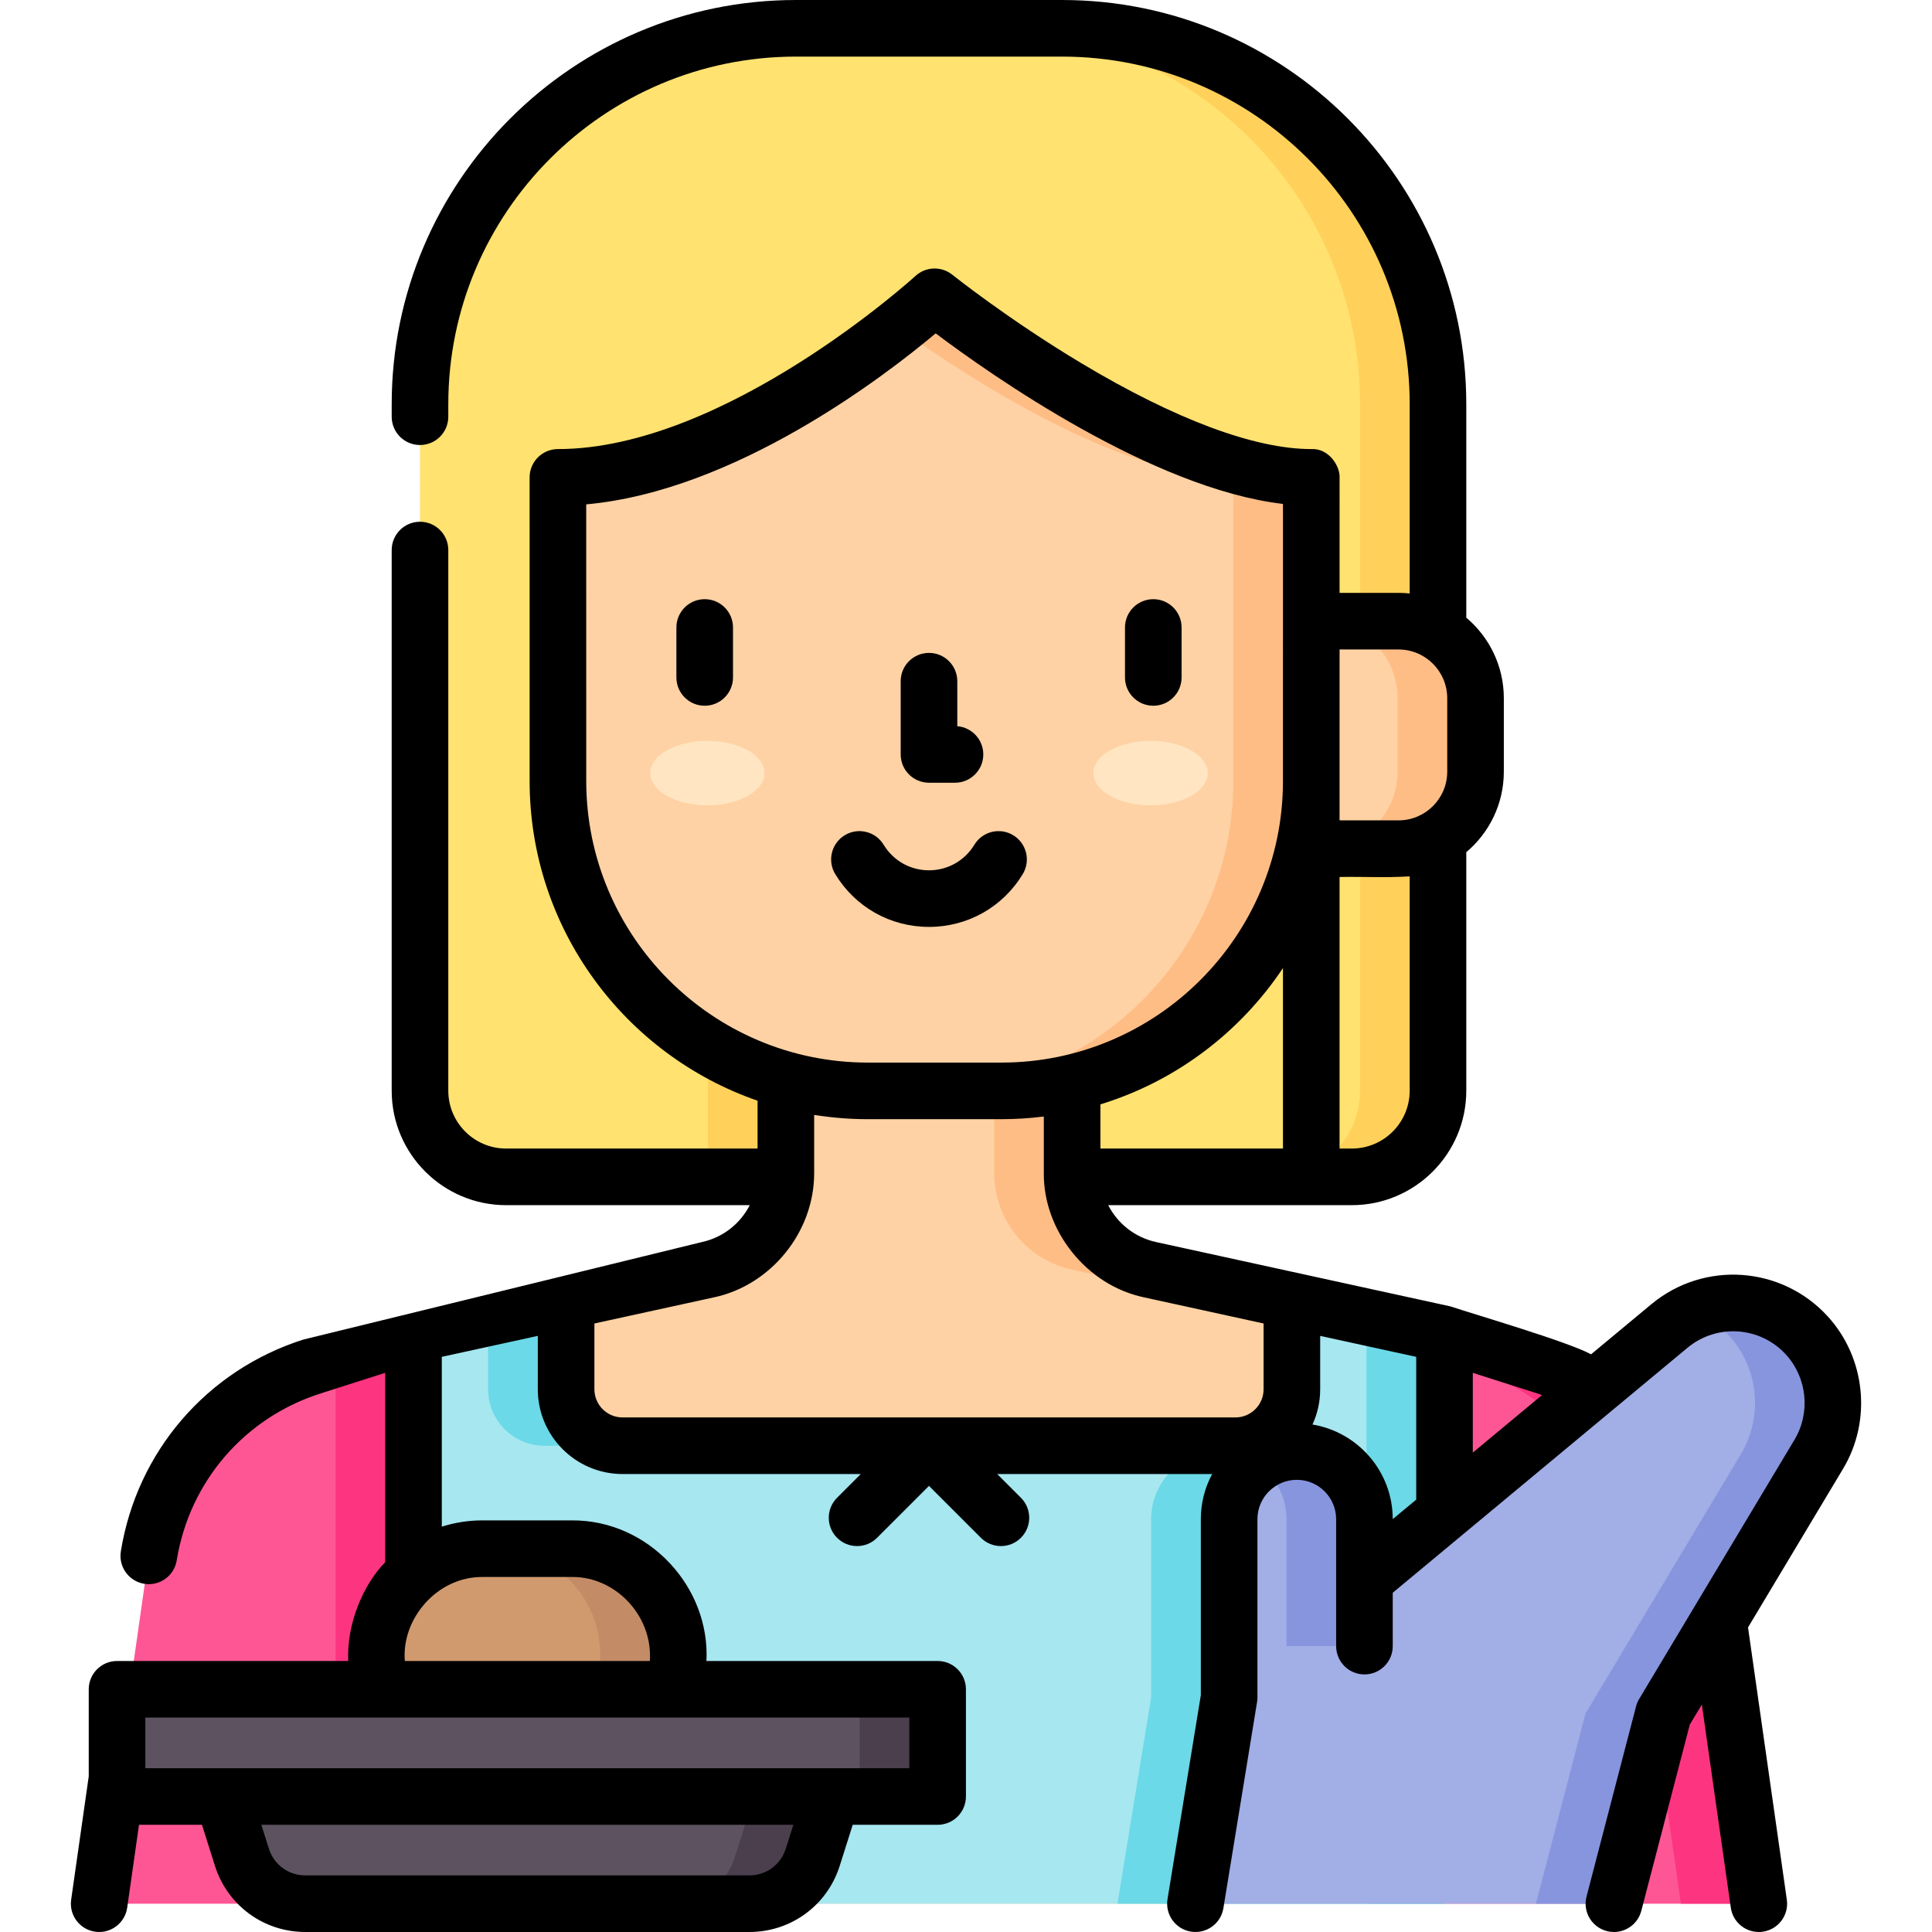 <svg id="Capa_1" enable-background="new 0 0 512.002 512.002" height="512" viewBox="0 0 512.002 512.002" width="512" xmlns="http://www.w3.org/2000/svg"><g><g><path d="m381.083 107.12v181.93c0 12.61-10.22 22.83-22.83 22.83h-224.12c-12.61 0-22.83-10.22-22.83-22.83v-181.93c0-55.02 44.6-99.62 99.62-99.62h70.54c55.02 0 99.62 44.6 99.62 99.62z" fill="#ffe270"/><path d="m263.493 311.88h-75.92c.01-.34.02-.68.02-1.02v-64.27h75.87v64.27c0 .34.01.68.03 1.02z" fill="#ffd15b"/><path d="m281.468 7.5h-20.662c55.018 0 99.62 44.601 99.62 99.62v181.926c0 12.611-10.223 22.833-22.834 22.833h20.662c12.611 0 22.833-10.223 22.833-22.833v-181.926c0-55.019-44.601-99.62-99.619-99.62z" fill="#ffd15b"/><path d="m109.578 353.546-26.934 8.6c-23.108 7.378-39.962 27.32-43.386 51.335l-12.979 91.019h83.299z" fill="#fe5694"/><path d="m88.916 360.144v144.356h20.662v-150.954z" fill="#fd3581"/><path d="m382.808 353.546 26.934 8.6c23.108 7.378 39.962 27.32 43.386 51.335l12.979 91.019h-83.299z" fill="#fe5694"/><path d="m453.128 413.48c-3.424-24.014-20.278-43.956-43.386-51.334l-26.934-8.6v6.598l6.272 2.002c23.108 7.378 39.962 27.32 43.386 51.334l12.979 91.02h20.662z" fill="#fd3581"/><path d="m370.62 224.912h-30.418l7.305-60.293h23.114c11.275 0 20.415 9.14 20.415 20.415v19.463c-.001 11.275-9.142 20.415-20.416 20.415z" fill="#fed2a4"/><path d="m370.62 164.619h-20.662c11.275 0 20.415 9.14 20.415 20.415v19.463c0 11.275-9.14 20.415-20.415 20.415h20.662c11.275 0 20.415-9.14 20.415-20.415v-19.463c0-11.275-9.14-20.415-20.415-20.415z" fill="#ffbd86"/><path d="m382.807 353.543v150.957h-273.228v-150.957l33.201-7.255 44.857-9.808c12.039-2.626 20.622-13.295 20.622-25.625v-64.265h75.868v64.265c0 12.33 8.583 22.999 20.622 25.625l44.857 9.808z" fill="#fed2a4"/><path d="m349.606 346.288-44.856-9.808c-12.039-2.626-20.622-13.295-20.622-25.625v-64.264h-20.662v64.264c0 12.33 8.583 22.999 20.622 25.625l44.857 9.808 33.201 7.255v150.957h20.662v-150.958z" fill="#ffbd86"/><path d="m382.803 353.54v150.96h-273.22v-150.96l40.44-8.83v23.47c0 8.26 6.7 14.96 14.96 14.96h162.42c8.26 0 14.96-6.7 14.96-14.96v-23.47z" fill="#a6e7f0"/><path d="m382.803 394.89v109.61h-86.66l8.93-54.66v-47.24c0-4.95 2.01-9.43 5.25-12.68 3.25-3.24 7.73-5.25 12.68-5.25 9.9 0 17.93 8.03 17.93 17.93v33.64h20.66v-17.66z" fill="#6bd9e7"/><g fill="#6bd9e7"><path d="m129.361 349.222v18.957c0 8.261 6.697 14.958 14.957 14.958h20.662c-8.261 0-14.957-6.697-14.957-14.958v-23.469z"/><path d="m342.363 344.71v4.512l19.778 4.318v150.96h20.662v-150.96z"/></g><path d="m147.855 126.508.005 80.457c0 45.359 36.771 82.13 82.13 82.13h35.381c45.359 0 82.13-36.771 82.13-82.13l.005-80.457c-40.139 0-99.826-47.853-99.826-47.853s-52.144 47.853-99.825 47.853z" fill="#fed2a4"/><path d="m247.681 78.656s-3.596 3.299-9.756 8.161c19.082 13.664 59.315 39.692 88.92 39.692l-.005 80.457c0 45.359-36.771 82.131-82.13 82.131h20.662c45.359 0 82.13-36.771 82.13-82.131l.005-80.457c-40.14-.001-99.826-47.853-99.826-47.853z" fill="#ffbd86"/><g fill="#ffe5c2"><ellipse cx="304.917" cy="204.882" rx="15.141" ry="8.553"/><ellipse cx="187.469" cy="204.882" rx="15.141" ry="8.553"/></g><path d="m31.019 447.683v28.409h27.993l5.112 16.136c2.315 7.307 9.097 12.273 16.762 12.273h117.728c7.665 0 14.447-4.966 16.762-12.273l5.112-16.136h27.993v-28.409z" fill="#5d5360"/><g fill="#4b3f4e"><path d="m194.714 492.227c-2.315 7.307-9.097 12.273-16.762 12.273h20.662c7.665 0 14.447-4.966 16.762-12.273l5.112-16.136h-20.662z"/><path d="m227.82 447.683h20.662v28.409h-20.662z"/></g><path d="m316.807 504.5h110.898l13.121-50.39 41.18-68.734c6.01-10.032 4.723-22.82-3.167-31.453-9.534-10.432-25.581-11.532-36.449-2.499l-80.798 67.154v-15.979c0-9.902-8.027-17.929-17.929-17.929-9.902 0-17.929 8.027-17.929 17.929v47.239z" fill="#a2aee6"/><g fill="#8795de"><path d="m340.93 402.599v33.641h20.662v-17.662-15.979c0-9.902-8.027-17.929-17.929-17.929-3.851 0-7.409 1.225-10.331 3.291 4.592 3.247 7.598 8.587 7.598 14.638z"/><path d="m478.84 353.923c-7.747-8.477-19.795-10.792-29.87-6.515 3.405 1.44 6.558 3.616 9.208 6.515 7.89 8.633 9.177 21.421 3.167 31.453l-41.18 68.734-13.121 50.39h20.662l13.121-50.39 41.179-68.734c6.011-10.032 4.724-22.821-3.166-31.453z"/></g><path d="m179.713 447.683h-79.926v-9.217c0-15.489 12.556-28.045 28.045-28.045h23.837c15.489 0 28.045 12.556 28.045 28.045v9.217z" fill="#d19a6e"/><path d="m151.669 410.421h-20.662c15.489 0 28.045 12.556 28.045 28.045v9.217h20.662v-9.217c-.001-15.489-12.557-28.045-28.045-28.045z" fill="#c38c66"/></g><g><path d="m246.193 207.431h6.891c4.143 0 7.5-3.357 7.5-7.5 0-3.938-3.033-7.166-6.891-7.476v-11.929c0-4.143-3.357-7.5-7.5-7.5s-7.5 3.357-7.5 7.5v19.404c0 4.143 3.358 7.501 7.5 7.501z"/><path d="m186.753 158.789c-4.143 0-7.5 3.357-7.5 7.5v13.241c0 4.143 3.357 7.5 7.5 7.5s7.5-3.357 7.5-7.5v-13.241c0-4.143-3.358-7.5-7.5-7.5z"/><path d="m305.634 187.03c4.143 0 7.5-3.357 7.5-7.5v-13.241c0-4.143-3.357-7.5-7.5-7.5s-7.5 3.357-7.5 7.5v13.241c0 4.143 3.357 7.5 7.5 7.5z"/><path d="m271.038 231.649c2.149-3.541 1.021-8.153-2.52-10.303-3.539-2.149-8.152-1.021-10.303 2.52-2.575 4.242-7.069 6.774-12.022 6.774s-9.447-2.532-12.022-6.774c-2.15-3.542-6.764-4.669-10.303-2.52-3.541 2.149-4.669 6.762-2.52 10.303 5.317 8.761 14.605 13.991 24.845 13.991s19.528-5.23 24.845-13.991z"/><path d="m484.376 348.863c-12.257-13.412-32.806-14.822-46.779-3.207l-15.945 13.252c-6.16-3.34-30.204-10.357-37.249-12.695l-78.048-17.06c-5.613-1.227-10.178-4.906-12.667-9.773h64.565c16.724 0 30.33-13.606 30.33-30.33v-63.209c6.079-5.124 9.95-12.787 9.95-21.341v-19.47c0-8.554-3.872-16.217-9.95-21.341v-56.569c0-59.066-48.054-107.12-107.12-107.12h-70.54c-59.065 0-107.119 48.054-107.119 107.12v3.314c0 4.143 3.357 7.5 7.5 7.5s7.5-3.357 7.5-7.5v-3.314c0-50.795 41.324-92.12 92.119-92.12h70.54c50.795 0 92.12 41.325 92.12 92.12v50.158c-.973-.103-1.96-.158-2.96-.158h-15.619l.002-30.611c.101-3.099-2.919-7.753-7.5-7.5-15.019 0-36.095-7.871-60.948-22.764-19.306-11.567-34.04-23.325-34.187-23.442-2.891-2.315-7.035-2.175-9.762.327-.5.458-50.505 45.879-94.755 45.879-1.989 0-3.896.79-5.304 2.197-1.406 1.406-2.196 3.314-2.196 5.303l.005 80.456c0 39.194 25.289 72.587 60.404 84.734v12.681h-66.63c-8.453 0-15.33-6.877-15.33-15.33v-143.281c0-4.143-3.357-7.5-7.5-7.5s-7.5 3.357-7.5 7.5v143.281c0 16.724 13.606 30.33 30.33 30.33h64.565c-2.489 4.868-7.055 8.547-12.668 9.773l-105.665 25.852c-25.536 8.144-44.059 29.647-48.34 56.119-.661 4.089 2.118 7.939 6.207 8.602 4.09.657 7.94-2.119 8.602-6.207 3.373-20.861 17.968-37.807 38.092-44.224l17.147-5.477v50.193c-5.83 5.942-10.237 16.341-9.786 26.172h-61.269c-4.143 0-7.5 3.357-7.5 7.5v23.061l-4.66 32.698c-.585 4.102 2.266 7.899 6.366 8.483.359.052.716.076 1.068.076 3.673 0 6.882-2.701 7.415-6.442l3.131-21.967h16.683l3.453 10.901c3.319 10.472 12.928 17.507 23.912 17.507h117.729c10.984 0 20.594-7.035 23.912-17.508l3.453-10.9h22.503c4.143 0 7.5-3.357 7.5-7.5v-28.409c0-4.143-3.357-7.5-7.5-7.5h-61.269c1.002-19.705-15.369-37.33-35.545-37.262h-23.837c-3.746 0-7.356.586-10.749 1.665v-45.007c1.329-.29 24.402-5.328 25.44-5.555v14.154c0 12.384 10.074 22.458 22.457 22.458h63.142l-6.291 6.291c-2.93 2.929-2.93 7.678-.001 10.606s7.678 2.93 10.606.001l13.757-13.756 13.757 13.756c1.464 1.464 3.384 2.196 5.303 2.196s3.839-.732 5.304-2.197c2.929-2.929 2.929-7.678-.001-10.606l-6.291-6.291h56.967c-1.91 3.568-2.997 7.64-2.997 11.962v46.631l-8.829 54.062c-.667 4.088 2.105 7.943 6.193 8.611 4.086.666 7.942-2.105 8.611-6.193l8.927-54.662c.064-.399.098-.804.098-1.209v-47.239c0-5.75 4.679-10.429 10.429-10.429 5.751 0 10.43 4.679 10.43 10.429v15.979 17.663c0 4.143 3.357 7.5 7.5 7.5s7.5-3.357 7.5-7.5v-14.145l18.478-15.357c.01-.008.019-.016.029-.024l59.585-49.523c7.802-6.483 19.274-5.697 26.119 1.791 5.609 6.138 6.543 15.406 2.27 22.539l-26.514 44.254c-.014.023-.028.047-.042.071l-14.624 24.408c-.367.612-.645 1.273-.824 1.965l-13.121 50.391c-1.044 4.008 1.359 8.104 5.368 9.147.634.165 1.27.244 1.895.244 3.332 0 6.374-2.237 7.253-5.612l12.85-49.349 3.191-5.326 7.675 53.843c.533 3.742 3.742 6.442 7.415 6.442.353 0 .709-.024 1.068-.076 4.101-.584 6.951-4.383 6.366-8.483l-10.285-72.155 25.197-42.056c7.652-12.774 5.98-29.374-4.067-40.367zm-76.918 20.431c.402.129.795.281 1.194.419l-18.339 15.242v-21.136zm-67.457-112.75-.001 47.835h-48.378v-11.71c19.989-6.134 37.021-19.083 48.379-36.125zm33.582 32.506c0 8.453-6.877 15.33-15.33 15.33h-3.252l.001-71.97c7.717-.117 11.163.244 18.581-.158zm-2.96-116.93c7.119 0 12.91 5.791 12.91 12.91v19.47c0 7.119-5.791 12.91-12.91 12.91h-15.621l.001-45.29zm-215.264 34.845-.005-73.302c39.564-3.576 79.113-33.987 92.609-45.317 14.486 10.899 57.329 41.118 92.039 45.204l-.002 73.416c0 41.151-33.479 74.631-74.63 74.631h-35.38c-41.151-.001-74.631-33.481-74.631-74.632zm43.255 290.035h-117.728c-4.415 0-8.278-2.828-9.612-7.037l-2.018-6.371h140.99l-2.018 6.37c-1.335 4.21-5.198 7.038-9.614 7.038zm42.368-28.408h-202.464v-13.409h202.464zm-89.313-50.671c11.427-.075 21.362 10.264 20.545 22.262h-64.927c-.942-11.21 8.583-22.337 20.545-22.262zm5.854-49.742v-17.439l31.713-6.932c14.941-3.172 26.55-17.172 26.527-32.947v-15.398c4.635.742 9.386 1.133 14.227 1.133h35.381c3.81 0 7.565-.241 11.252-.705v14.969c-.173 15.11 11.204 29.714 26.527 32.947l31.713 6.931v17.44c0 4.112-3.345 7.458-7.457 7.458h-162.426c-4.112.001-7.457-3.345-7.457-7.457zm190.299 9.337c1.307-2.845 2.041-6.006 2.041-9.337v-14.154l25.45 5.557v37.841l-6.221 5.17c-.003-12.603-9.222-23.086-21.27-25.077z"/></g></g></svg>